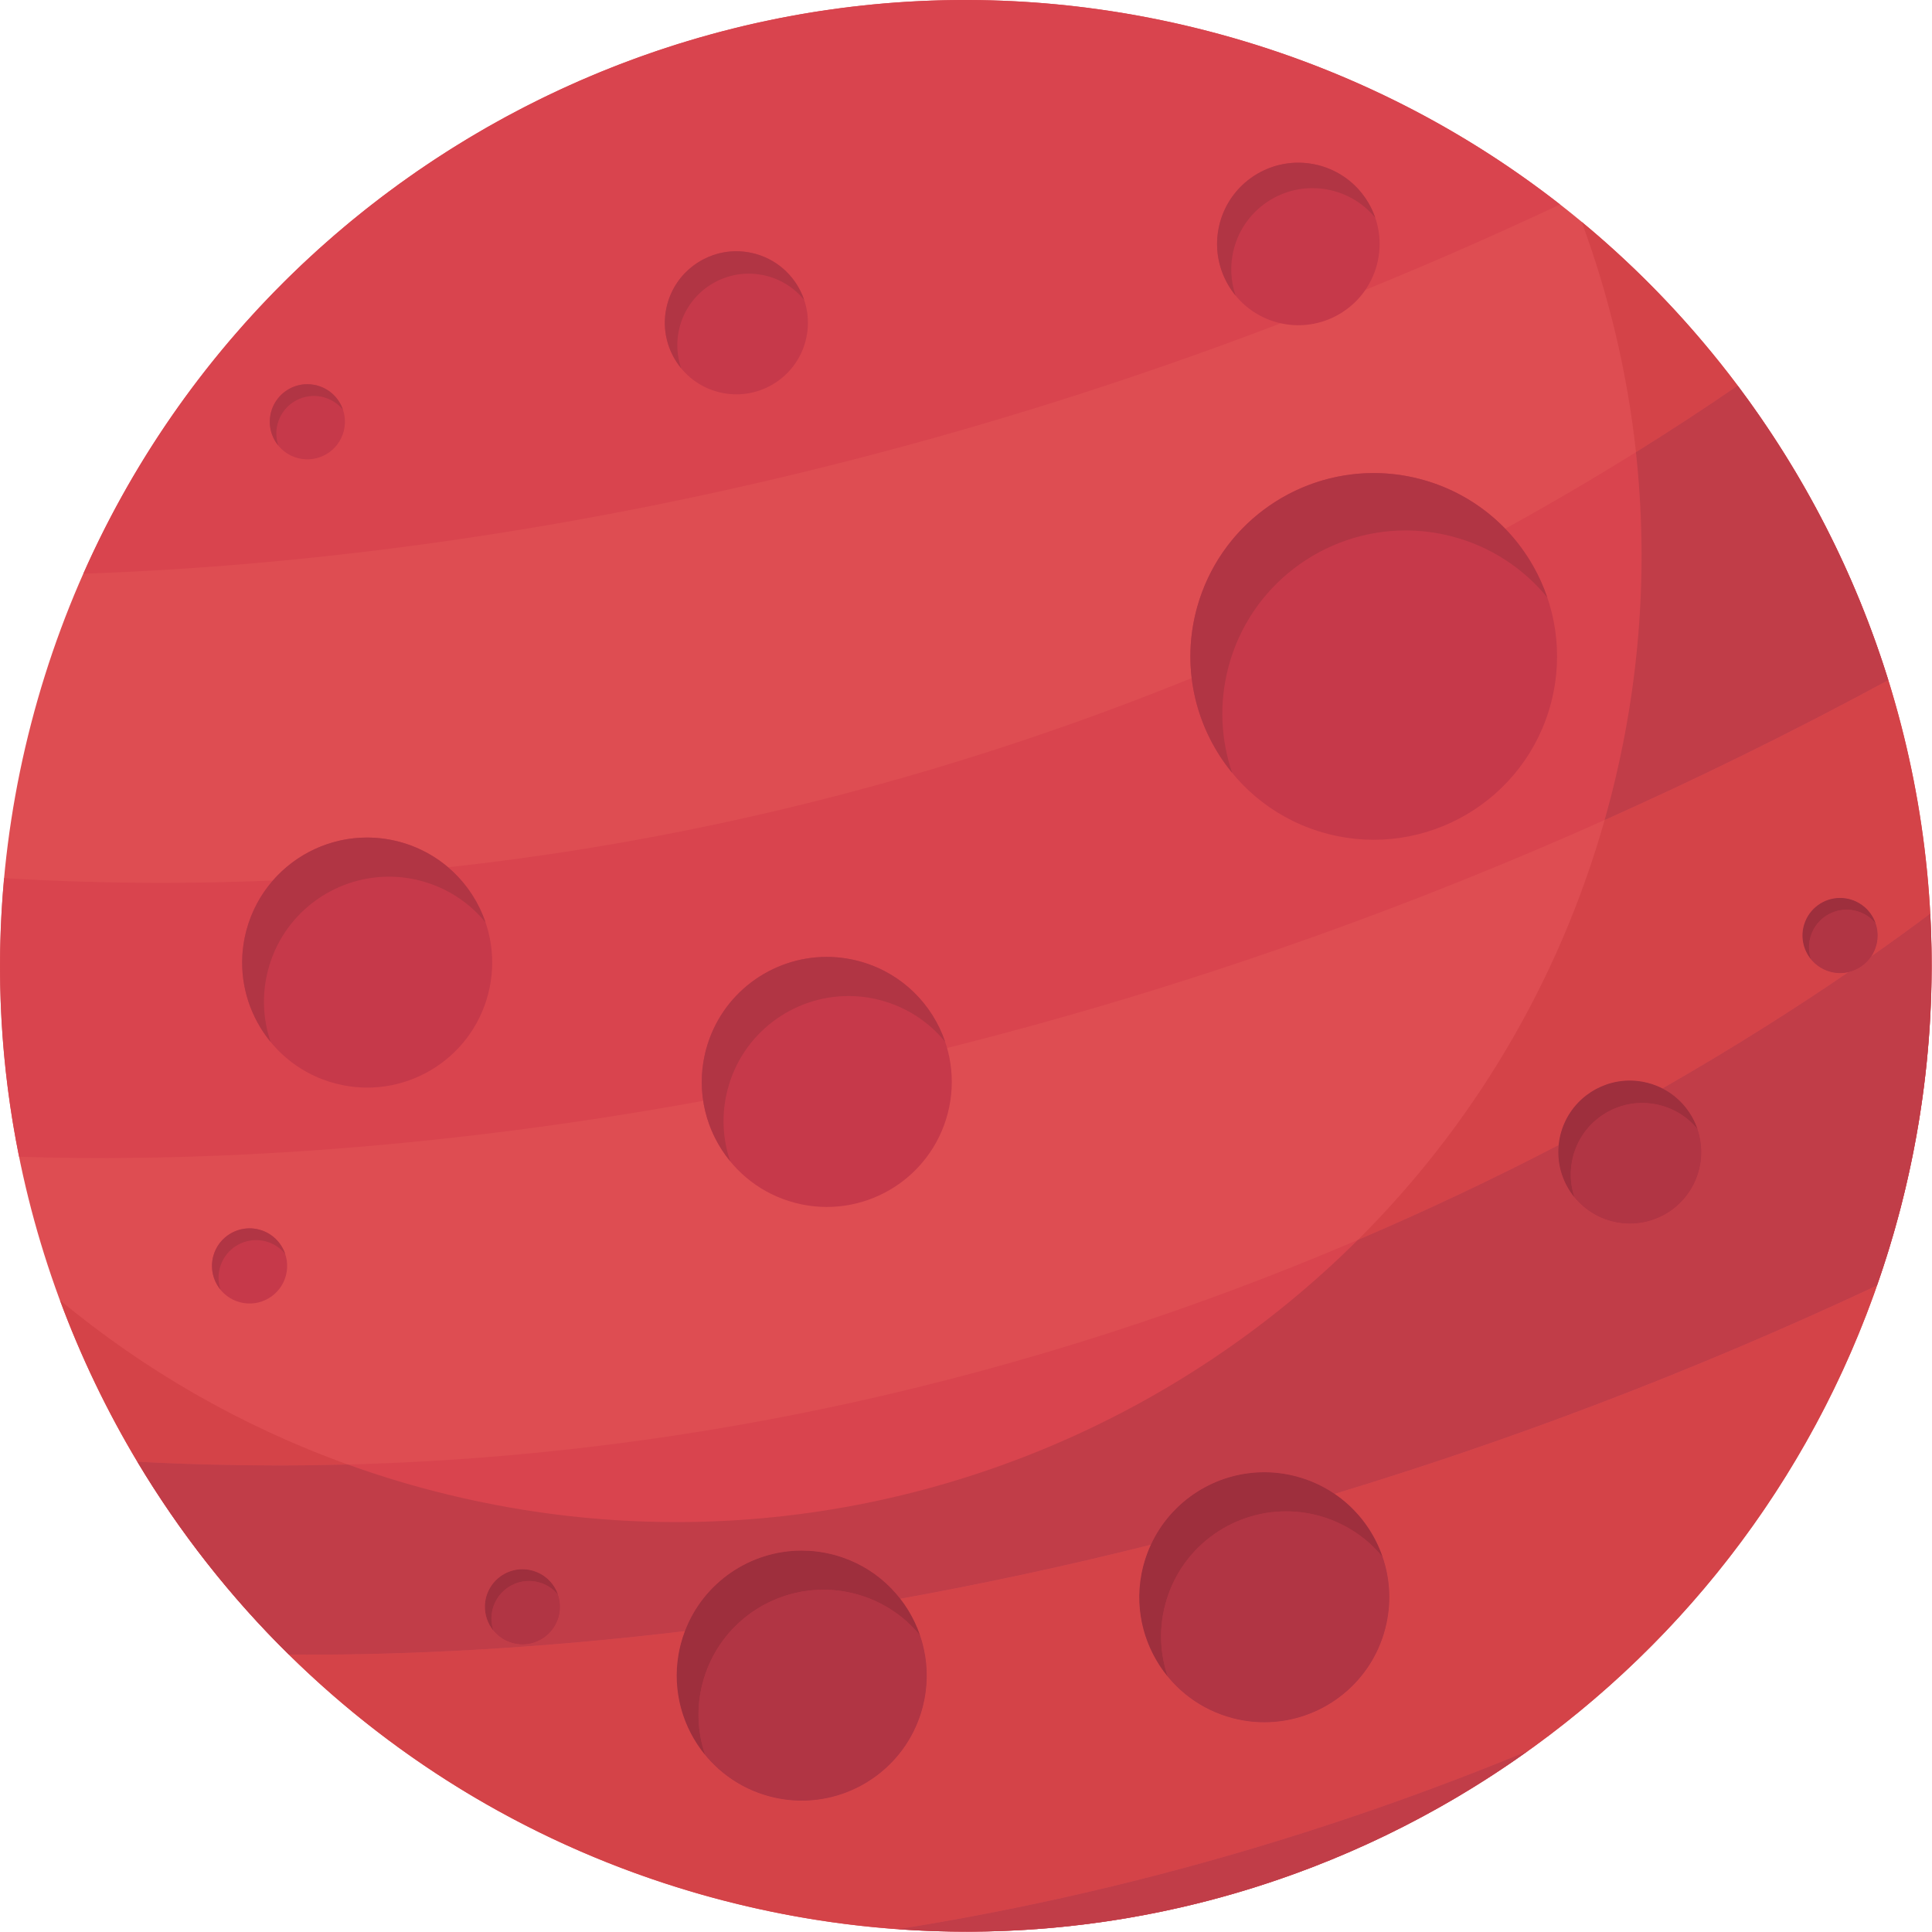 <svg xmlns="http://www.w3.org/2000/svg" viewBox="0 0 1492 1492"><g fill="none" fill-rule="evenodd"><g><g><path fill="#DE4D52" d="M1467.62 933.31c-103.51 398.607-510.565 637.83-909.182 534.32-398.606-103.52-637.83-510.575-534.32-909.18C127.642 159.83 534.705-79.39 933.312 24.12c398.607 103.52 637.83 510.574 534.31 909.19"/><path fill="#D9444E" d="M14.758 893.29c212.01 7.106 787.627-13.043 1443.468-368.064-25.49-82.022-64.936-158.98-116.31-227.415C1128.907 444.354 641.78 716.32 3.205 678.163-3.55 751.29.674 823.652 14.758 893.29M1467.62 933.31c19.83-76.34 27.042-152.99 23.01-227.755-168.31 126.213-684.362 460.607-1384.564 423.256 32.458 54.224 71.734 104.373 117.053 148.99 221.18 1.436 686.648-32.128 1226.382-285.053 6.788-19.383 12.873-39.202 18.117-59.436M693.45 1489.81c176.67 12.65 348-38.606 486.425-137.584-139.5 57.51-303.128 108.51-486.426 137.585M1204.758 157.917C1126.736 96.97 1035.248 50.597 933.31 24.12c-358.467-93.086-723.7 91.03-868.935 418.935 244.436-8.36 663.585-61.117 1140.383-285.138"/><path fill="#C6394A" d="M1197.885 542.502c-19.65 75.67-96.925 121.096-172.606 101.436-75.67-19.66-121.086-96.936-101.437-172.606 19.66-75.68 96.936-121.096 172.606-101.436 75.67 19.66 121.095 96.936 101.435 172.606"/><path fill="#D44348" d="M923.428 472.98c.01-.03.01-.073.02-.105-.01.042-.01.063-.02.106m.127-.51c.01-.042.022-.074.032-.117-.01.043-.02.075-.032.117m.128-.51c.01-.043.02-.085.032-.128-.01.043-.02.096-.032.128m.84-3.15c17.394-62.297 74.075-103.446 136.118-103.49-62.042.055-118.723 41.193-136.116 103.49m202.5-87.084c-.01 0-.022-.01-.022-.01s.01.01.022.01m-.97-.51c-.04-.022-.094-.044-.137-.065.053.022.085.044.138.065m-.436-.213c-.065-.042-.14-.074-.213-.117.063.043.148.075.212.117m-.416-.213c-.085-.054-.18-.096-.266-.14.086.044.17.086.266.14m-.35-.18c-8.458-4.278-17.48-7.757-26.98-10.33 9.51 2.563 18.522 6.052 26.98 10.33m-27.14-10.374c-.105-.032-.19-.053-.297-.085.107.033.202.054.298.086m-.532-.15c-.085-.02-.16-.04-.245-.062.086.02.16.042.245.063m-36.383-4.766h-.042.042"/><path fill="#B13544" d="M951.534 596.81c-27.415-33.393-39.234-78.818-28.106-123.83.01-.042.01-.063.02-.105.033-.14.065-.266.107-.405.01-.042.022-.074.032-.117l.096-.393c.01-.032.02-.085.032-.128.043-.16.085-.33.128-.5.223-.84.447-1.68.68-2.52 17.394-62.3 74.075-103.437 136.118-103.49h.16c11.755 0 23.734 1.478 35.65 4.574.16.042.33.085.488.128.086.02.16.042.245.063.075.022.16.043.234.064.107.033.192.054.298.086.053.01.106.022.16.043 9.5 2.573 18.52 6.052 26.978 10.33.032.01.054.02.085.04.086.044.18.086.266.14.064.03.128.063.203.095.074.043.148.075.212.117.106.043.2.096.297.15.043.02.096.042.138.063.31.17.628.34.947.5 0 0 .01.01.022.01 32.414 17.096 56.372 45.958 67.86 79.628-18.34-22.35-43.637-39.308-73.754-47.138-11.936-3.096-23.904-4.574-35.68-4.574-62.926 0-120.373 42.277-136.926 106.01-7.224 27.83-5.628 55.852 3.01 81.16"/><path fill="#C6394A" d="M731.907 859.79c-13.405 51.606-66.096 82.574-117.692 69.17-51.606-13.405-82.574-66.096-69.17-117.692 13.393-51.606 66.096-82.574 117.69-69.17 51.608 13.394 82.576 66.085 69.172 117.69"/><path fill="#C13D48" d="M544.417 813.82v-.02.02m.256-1.094v-.01.01m.085-.33c0-.032.01-.064.02-.096-.01.032-.02.064-.02.096m.085-.35c.01-.033.01-.065.02-.097-.01.03-.01.063-.02.095m.085-.35c.01-.033.02-.065.02-.097 0 .032-.01.064-.02.096m.298-1.128c11.51-43.032 50.425-71.542 93.053-71.596-42.63.054-81.544 28.564-93.054 71.596m120.925-67.52h-.01.01m-1.105-.32c-.02-.01-.043-.01-.053-.022.01.01.032.01.053.022m-.372-.107c-.01-.01-.032-.01-.054-.022.02.01.03.01.053.02m-.777-.21c-.02-.012-.043-.012-.064-.023.02.01.043.01.064.022m-.35-.096l-.097-.03.095.03m-.362-.095c-.032-.01-.064-.02-.096-.032.032.01.064.02.096.032m-24.745-3.245h-.03.03"/><path fill="#B13544" d="M563.917 896.81c-18.393-22.403-26.49-52.765-19.5-82.99v-.02c.085-.362.17-.713.256-1.074v-.01c.03-.107.053-.214.085-.32 0-.032.01-.064.02-.096l.065-.255c.01-.032.01-.064.02-.096l.065-.256c.01-.032.02-.064.02-.096.033-.106.065-.223.097-.33.053-.234.117-.468.18-.702 11.51-43.032 50.426-71.542 93.054-71.596h.157c8.023 0 16.182 1.01 24.3 3.128.116.02.233.053.35.085.032.01.064.02.096.032.085.02.17.043.266.064l.095.03c.096.022.19.054.287.075.02.01.043.01.064.022.245.063.48.127.723.19.02.012.042.012.053.022.106.03.212.052.32.084.01.01.03.01.052.022.362.106.734.212 1.096.32h.01c30.916 9.233 53.937 32.765 63.703 61.414-12.5-15.245-29.755-26.81-50.287-32.15-8.138-2.106-16.298-3.116-24.33-3.116-42.904 0-82.074 28.83-93.36 72.287-4.927 18.97-3.842 38.075 2.04 55.33"/><path fill="#C6394A" d="M1063.396 204.172c-8.713 33.543-42.968 53.67-76.51 44.97-33.554-8.725-53.682-42.98-44.97-76.523 8.714-33.543 42.97-53.682 76.512-44.958 33.542 8.702 53.67 42.968 44.968 76.51"/><path fill="#C13D48" d="M939.896 187.758v-.075.075m0-.373c0-.053.01-.117.01-.17 0 .053-.01.117-.01.17m.01-.32c0-.095 0-.19.01-.286-.01.095-.01.19-.01.286m.01-.383c0-.096 0-.19.012-.287-.01.096-.01.19-.01.287m.01-.34c0-.117.01-.234.01-.362 0 .13-.01.246-.01.363m.01-.394c.17-4.288.788-8.607 1.883-12.916-1.094 4.31-1.71 8.628-1.882 12.915m1.883-12.958c.033-.117.065-.245.097-.373-.032.127-.064.255-.096.372m.097-.373c.064-.245.128-.48.202-.724-.075.245-.14.48-.203.723m.32-1.17c.03-.118.074-.246.106-.363-.032.117-.075.245-.107.362m.16-.565c7.904-27.234 32.798-45.19 60.053-45.255-27.256.064-52.15 18.02-60.054 45.255m83.51-40.787c-.01 0-.03-.01-.042-.01.01 0 .032.01.043.01m-.437-.17c-.02-.01-.042-.01-.063-.02.02.01.042.01.063.02m-.266-.107c-.02 0-.053-.01-.074-.02.02.01.053.02.074.02m-.414-.148c-.043-.02-.075-.03-.118-.042.043.01.075.02.118.042m-.298-.117c-.085-.02-.16-.053-.245-.085.085.032.16.064.245.085m-.415-.148c-.053-.022-.107-.032-.16-.054.053.022.107.032.16.054m-.362-.128c-.064-.022-.138-.054-.213-.076.075.022.15.054.213.075m-.362-.13c-.074-.02-.15-.052-.223-.073.074.02.15.053.223.074m-.372-.126c-.084-.032-.148-.054-.233-.075.085.02.15.042.234.074m-.36-.117c-.096-.043-.192-.064-.288-.107.096.032.192.064.287.107m-.405-.14c-.074-.02-.15-.052-.223-.073.074.02.15.053.223.074m-.33-.106c-.106-.032-.212-.064-.32-.107.107.043.214.075.32.107m-.404-.128c-.095-.032-.19-.064-.276-.085.096.02.18.052.277.084m-.35-.106c-.106-.032-.213-.075-.32-.096l.32.096m-.415-.128l-.32-.096.32.096m-.394-.117c-.084-.032-.18-.053-.275-.085.096.032.19.053.276.085m-.36-.106c-.107-.032-.224-.064-.33-.096.106.033.223.065.33.097m-.415-.117c-.096-.032-.192-.053-.287-.085.095.032.19.053.287.085m-.35-.096c-.108-.032-.225-.064-.342-.096.117.032.234.064.34.096m-.414-.117c-.118-.032-.235-.064-.352-.085.117.032.234.053.35.085m-.797-.202c-.052-.01-.105-.032-.17-.043.065.01.118.032.17.043m-15.34-1.915h-.03.03"/><path fill="#B13544" d="M954.194 228.247c-9.224-11.234-14.458-25.532-14.298-40.49v-.074-.298c0-.053.01-.117.01-.17v-.15c0-.095 0-.19.01-.286v-.097c0-.096 0-.19.012-.287v-.053c0-.117.01-.234.01-.362v-.03c.17-4.288.788-8.607 1.883-12.916v-.042c.033-.117.065-.245.097-.373.064-.245.128-.48.202-.724.03-.15.074-.298.116-.447.032-.118.075-.246.107-.363.02-.063.032-.138.053-.202 7.904-27.234 32.798-45.19 60.053-45.255h.19c5.01 0 10.107.606 15.17 1.872.065.01.118.032.17.043.15.032.3.074.448.117.117.02.234.053.35.085.022.01.054.02.075.02.117.033.234.065.34.097.022 0 .043.01.065.01.095.033.19.054.287.086.032.01.064.01.085.02.106.033.223.065.33.097.032.01.053.01.085.02.096.033.19.054.276.086.033.01.055.01.076.02l.32.097c.03.01.063.02.095.032.107.02.214.064.32.096.032 0 .053.01.074.02.086.022.18.054.277.086.033.01.065.01.086.02.106.044.213.076.32.108l.106.032c.074.02.15.053.223.074.043.01.085.02.117.032.096.043.192.064.287.107.042.01.084.02.127.042.085.02.15.042.234.074.044.01.097.03.15.053.074.02.15.053.223.074.054.022.096.033.15.054.074.022.148.054.212.075.075.02.138.04.202.073.053.022.107.032.16.054.064.02.117.042.17.063.085.032.16.064.245.085.063.022.117.054.18.075.043.01.075.02.118.042.117.043.223.086.34.128.02.01.053.02.074.02.064.033.14.065.203.087.02.01.042.01.063.02.128.054.256.107.394.16.01 0 .032.01.043.01 17.446 6.937 30.372 21.14 36.16 38.097-8.13-9.894-19.352-17.426-32.703-20.894-5.287-1.372-10.585-2.02-15.81-2.02-27.892 0-53.36 18.733-60.7 47-3.192 12.318-2.49 24.744 1.34 35.967"/><path fill="#C6394A" d="M376.98 767.62c-13.393 51.606-66.095 82.574-117.69 69.17-51.607-13.405-82.575-66.096-69.17-117.692 13.404-51.606 66.095-82.574 117.69-69.17 51.607 13.393 82.575 66.085 69.17 117.69"/><path fill="#C13D48" d="M187.194 737.28v-.012.01m.053-.7c0-.044 0-.086.01-.118-.01.042-.01.074-.01.117m.02-.32c0-.063.012-.127.012-.19 0 .063-.012.127-.012.19m.022-.297c.01-.075.01-.16.02-.234-.01.074-.01.16-.02.234m.02-.288c.426-5.19 1.267-10.414 2.575-15.638-1.308 5.224-2.15 10.447-2.574 15.638m2.586-15.712c.02-.075.042-.16.064-.234-.022.085-.043.16-.064.234m.096-.34c.01-.075.032-.14.042-.203-.01.064-.032.138-.042.202"/><path fill="#D44348" d="M210.715 679.97c18.085-20.755 44.553-33.138 72.638-33.17-28.085.032-54.553 12.415-72.638 33.17"/><path fill="#C13D48" d="M190.3 718.396c3.936-14.68 11.053-27.68 20.415-38.426-9.362 10.745-16.48 23.745-20.415 38.426"/><path fill="#D44348" d="M308.96 650.226h-.01.01m-.35-.096c-.023 0-.044-.01-.076-.02.032.01.053.02.075.02m-.363-.096c-.02 0-.043-.01-.074-.02.02.01.053.02.074.02m-24.734-3.234h-.032.033"/><path fill="#B13544" d="M208.992 804.64c-15.213-18.53-23.383-42.52-21.798-67.36v-.012c.02-.234.032-.457.053-.69 0-.044 0-.076.01-.118 0-.064 0-.14.01-.202 0-.064.012-.128.012-.192 0-.042.01-.074.01-.106.01-.075.01-.16.02-.234v-.054c.426-5.19 1.267-10.414 2.575-15.638 0-.02.01-.053.01-.074.022-.075.043-.15.065-.234.01-.032.02-.075.032-.107.01-.065.032-.14.042-.203.032-.106.064-.223.085-.32.063-.233.127-.467.18-.7 3.936-14.682 11.053-27.682 20.415-38.427 18.085-20.755 44.553-33.138 72.638-33.17h.161c8.02 0 16.18 1.01 24.298 3.128.128.02.245.053.363.085.03.01.053.02.074.02.096.033.19.054.287.076.032.01.053.02.075.02.116.032.233.064.34.096h.01c32.053 8.744 55.968 32.723 65.978 62.053-12.51-15.235-29.755-26.81-50.297-32.14-8.138-2.116-16.287-3.116-24.33-3.116-42.903 0-82.074 28.83-93.36 72.287-4.926 18.97-3.84 38.075 2.042 55.33"/><path fill="#C6394A" d="M712.577 1318.28c-13.404 51.595-66.096 82.563-117.702 69.17-51.596-13.395-82.564-66.097-69.16-117.703 13.394-51.596 66.085-82.553 117.692-69.16 51.595 13.394 82.563 66.085 69.17 117.692M1069.8 1257.736c-13.393 51.607-66.096 82.575-117.702 69.17-51.596-13.404-82.564-66.095-69.16-117.68 13.405-51.607 66.096-82.575 117.692-69.17 51.596 13.393 82.564 66.095 69.17 117.68M1312.12 903.61c-7.682 29.54-37.84 47.265-67.362 39.594-29.543-7.68-47.256-37.83-39.596-67.36 7.68-29.533 37.83-47.257 67.372-39.586 29.52 7.67 47.245 37.83 39.585 67.35M622.14 263.162c-7.67 29.532-37.83 47.255-67.35 39.585-29.543-7.66-47.266-37.83-39.596-67.35 7.68-29.544 37.83-47.267 67.36-39.586 29.533 7.66 47.257 37.82 39.587 67.352"/><path fill="#C13D48" d="M514.65 237.704c0-.02.012-.042.012-.063 0 .022-.01.043-.01.064m.074-.372c.01-.032.02-.074.032-.106l-.032.106m.064-.266c.02-.085.03-.16.053-.234-.022.075-.032.15-.053.234m.085-.362c.01-.063.032-.138.042-.202-.01.064-.032.14-.042.202m.085-.34c.01-.075.032-.15.053-.223-.02.075-.043.15-.053.224m.074-.31c.02-.094.043-.19.064-.286-.02.096-.043.192-.064.287m.085-.36c.03-.097.053-.203.074-.3-.02.097-.043.203-.075.3m.074-.3c.042-.16.085-.308.127-.467-.04.16-.084.308-.126.468m.18-.68c6.68-24.448 28.83-40.64 53.107-40.692-24.276.063-46.425 16.244-53.105 40.69m68.723-38.478c-.01-.01-.02-.01-.032-.01.01 0 .02 0 .032.01m-.606-.18c-.054-.01-.096-.022-.14-.032.044.01.086.02.14.03m-.277-.073c-.085-.02-.17-.042-.266-.063.095.02.18.043.265.064m-.362-.095c-.095-.02-.19-.053-.298-.074.107.022.203.054.298.075m-.606-.16c-.117-.03-.245-.053-.362-.084.117.032.245.054.362.086m-13.596-1.702h-.02.02"/><path fill="#B13544" d="M526.002 284.353c-10.36-12.606-15.01-29.638-11.35-46.65 0-.02.01-.04.01-.062.02-.106.042-.202.064-.308.01-.032.02-.074.032-.106.01-.054.02-.107.032-.16.02-.085.03-.16.053-.234.01-.043.02-.085.032-.128.01-.063.032-.138.042-.202.01-.042.032-.095.043-.138.01-.075.032-.15.053-.223 0-.03.01-.053.02-.085l.065-.287c.01-.02.02-.053.02-.074.033-.096.055-.202.076-.298.042-.16.085-.31.127-.468.023-.064.033-.14.055-.213 6.68-24.447 28.83-40.628 53.106-40.69H568.65c4.374 0 8.81.52 13.235 1.616.117.032.245.054.362.086.106.032.213.053.308.085.107.022.203.054.298.075l.096.032c.095.02.18.043.265.064.043.012.085.033.138.044.043.01.085.02.14.03.19.055.382.118.573.172.01 0 .02 0 .032.01 17.904 5.192 31.234 18.734 36.872 35.256-7.16-8.713-17.032-15.34-28.776-18.383-4.67-1.214-9.34-1.79-13.936-1.79-24.554 0-46.968 16.49-53.426 41.363-2.82 10.862-2.202 21.81 1.17 31.67"/><path fill="#C6394A" d="M265.45 332.992c-4.033 15.52-19.863 24.83-35.384 20.797-15.51-4.022-24.808-19.873-20.787-35.373 4.02-15.51 19.87-24.82 35.382-20.787 15.51 4.02 24.82 19.862 20.787 35.362"/><path fill="#C13D48" d="M211.332 338.524c0-.01-.01-.022-.01-.032 0 .01.01.02.01.032m-.085-.17c-.01-.022-.02-.043-.02-.054 0 .01.01.032.02.053m-.074-.17c-.01-.02-.032-.042-.043-.074.01.03.032.052.043.073m-.075-.138c-.064-.138-.128-.277-.19-.415.062.138.126.277.19.415m-.19-.415c-2.384-5.287-3.214-11.32-2.044-17.383-1.17 6.053-.34 12.085 2.043 17.383m-2.043-17.394c.01-.053.02-.106.032-.15l-.032.15m.043-.202l.03-.15-.03.15m.042-.19c.01-.044.02-.097.03-.15-.01.053-.02.106-.03.15m.03-.182c.022-.096.044-.192.065-.277-.02.085-.043.18-.064.277m.075-.34c.01-.043.022-.075.032-.118-.01.043-.02.075-.032.117m.054-.2c0-.033.01-.065.02-.107-.01.042-.02.074-.02.106m.04-.203c.012-.032.023-.064.023-.096 0 .033-.01.065-.022.097m.054-.223c.01-.022.01-.043.022-.075-.01.02-.01.052-.022.074m.075-.277c3.382-13.01 15.073-21.66 27.914-21.723-12.84.064-24.532 8.713-27.915 21.723m35.616-20.723h-.01.01m-.52-.14c-.225-.052-.438-.105-.66-.147.222.042.435.095.66.148m-6.99-.86h-.043.042"/><path fill="#B13544" d="M214.95 344.13c-1.416-1.723-2.63-3.606-3.618-5.606 0-.01-.01-.022-.01-.032-.032-.043-.054-.096-.075-.14-.01-.02-.02-.04-.02-.052-.023-.042-.044-.074-.054-.117-.01-.02-.032-.042-.043-.074-.01-.023-.02-.044-.032-.065-.064-.138-.128-.277-.19-.415-2.384-5.298-3.214-11.33-2.044-17.383v-.01c.01-.054.02-.107.032-.15 0-.02.01-.042.01-.053.01-.053.022-.096.032-.15 0-.01 0-.02.01-.04.012-.044.022-.097.033-.15v-.032c.022-.096.044-.192.065-.277 0-.02.01-.042.01-.064.01-.04.022-.073.032-.116 0-.02.01-.053.022-.085 0-.033.01-.065.02-.107.01-.032.02-.064.02-.096.012-.032.023-.064.023-.096l.03-.126c.012-.022.012-.053.023-.075.02-.065.032-.128.053-.203 3.382-13.01 15.073-21.66 27.914-21.723h.19c2.086 0 4.203.234 6.33.713.224.042.437.095.66.148.096.032.192.054.288.075.074.02.15.042.223.064h.01c9.692 2.595 16.916 9.82 19.937 18.68-3.755-4.585-8.947-8.063-15.117-9.66-2.447-.637-4.904-.946-7.32-.946-12.893 0-24.66 8.67-28.063 21.734-1.48 5.702-1.15 11.447.617 16.628"/><path fill="#C6394A" d="M1449.087 729.747c-4.02 15.51-19.86 24.83-35.372 20.798-15.51-4.02-24.82-19.873-20.787-35.383 4.02-15.5 19.862-24.82 35.383-20.787 15.5 4.032 24.81 19.86 20.777 35.372M220.82 984.917c-4.03 15.51-19.87 24.82-35.382 20.787-15.51-4.02-24.82-19.86-20.787-35.383 4.033-15.5 19.863-24.807 35.384-20.775 15.5 4.02 24.81 19.862 20.787 35.372"/><path fill="#D44348" d="M163.747 976.236v-.02.02m.01-.202v-.032.032m.01-.234v-.01.01m.023-.223v-.01.01m.01-.192v-.074.075m.01-.213c.01-.02.01-.042.01-.074 0 .032 0 .053-.01.074m.022-.202c0-.02.01-.053.01-.074 0 .02-.01.053-.01.074m.02-.202c0-.032.012-.064.012-.096 0 .032-.01.064-.01.096m.03-.266c0-.032 0-.074.012-.106-.01.032-.01.074-.01.106m.02-.202c0-.032 0-.064.01-.106-.01.042-.01.074-.01.106m.022-.19c0-.044.01-.076.01-.118 0 .042-.01.074-.01.117m.02-.203c.012-.032.012-.075.022-.107-.01.032-.01.075-.02.107m.03-.192l.065-.447c-.02.15-.043.298-.064.447m.065-.49c.01-.042.02-.095.02-.138 0 .054-.01.096-.02.14m.042-.203c0-.043.01-.086.01-.128 0 .042-.01.085-.01.128m.022-.192c.01-.043.02-.085.03-.138l-.03.138m.03-.17l.064-.32c-.02.107-.042.213-.063.32m.064-.34c.01-.043.01-.086.022-.128-.01.042-.01.085-.022.127m.032-.19c.01-.043.022-.085.032-.117-.01.032-.02.074-.032.117m.043-.202c.01-.043.02-.085.02-.128 0 .043-.01.085-.02.128m.04-.192c.012-.042.012-.085.023-.127-.01.04-.01.084-.022.126m.044-.19c.01-.086.032-.16.043-.235-.01.075-.032.16-.043.235m.064-.32c.01-.03.02-.074.02-.106 0 .03-.01.074-.02.106m.042-.202l.032-.096c-.01.032-.02.064-.032.096m.054-.203c.01-.03.02-.062.02-.094 0 .032-.01.063-.02.095m.053-.21c.01-.033.01-.055.02-.086-.01.03-.01.053-.02.085m.33-1.225c3.69-12.49 15.127-20.723 27.648-20.787-12.52.074-23.957 8.298-27.648 20.787m35.585-19.723h-.01.01m-.213-.053c-.012 0-.022-.012-.033-.012.01 0 .02.01.032.01m-7.522-1.01h-.054.054"/><path fill="#B13544" d="M170.332 996.045c-4.49-5.458-6.947-12.49-6.585-19.81v-.02c0-.064 0-.128.01-.18V976c0-.074.01-.138.01-.202v-.01c.012-.075.012-.14.023-.213v-.01c0-.065 0-.13.01-.182v-.074c.01-.042.01-.084.01-.138.01-.02.01-.042.01-.074 0-.043.012-.085.012-.128 0-.02.01-.053.01-.074 0-.043.01-.085.01-.128 0-.032.012-.064.012-.096 0-.053.01-.106.02-.17 0-.032 0-.074.012-.106 0-.032 0-.064.01-.096 0-.032 0-.064.01-.106 0-.032.012-.053.012-.085 0-.044.01-.076.01-.118.01-.032.01-.054.01-.085.012-.032.012-.075.022-.107 0-.032 0-.053.01-.085l.065-.447v-.042c.01-.043.02-.085.02-.14.012-.02.012-.04.022-.062 0-.043.01-.086.01-.128.012-.02.012-.043.012-.064l.03-.138v-.032l.064-.32v-.02c.01-.043.01-.086.022-.128.01-.022.01-.043.01-.064.01-.043.022-.085.032-.117 0-.032.01-.064.01-.085.012-.043.022-.085.022-.128.01-.02.01-.042.02-.064.012-.042.012-.085.023-.127.01-.023.01-.044.02-.065.012-.075.033-.16.044-.234.01-.03.02-.052.02-.084.01-.032.022-.075.022-.107.01-.033.02-.065.02-.096l.032-.096c.01-.043.01-.075.022-.107.01-.03.02-.062.02-.094.01-.043.022-.085.033-.117.01-.033.01-.055.02-.086.022-.064.033-.128.054-.203.076-.307.17-.626.257-.935 3.69-12.49 15.127-20.713 27.648-20.787H192.758c2.393.01 4.84.31 7.276.947.064.01.14.032.213.053.01 0 .02.01.032.01.063.01.127.033.2.054h.012c9.574 2.65 16.712 9.84 19.712 18.617-3.755-4.586-8.946-8.054-15.117-9.66-2.446-.64-4.904-.937-7.32-.937-12.892 0-24.67 8.66-28.063 21.724-1.478 5.702-1.15 11.446.628 16.638"/><path fill="#C6394A" d="M431.587 1248.172c-4.032 15.51-19.872 24.82-35.383 20.798-15.51-4.032-24.82-19.872-20.797-35.383 4.03-15.51 19.872-24.82 35.383-20.787 15.51 4.02 24.82 19.862 20.797 35.372"/><path fill="#1C2432" d="M746.385 1491.747h-.032.032m.16 0c329.213-.096 629.904-219.82 719.32-551.81.01-.02.01-.04.02-.052.064-.244.128-.5.192-.734.01-.01.01-.01.01-.02-89.16 332.457-390.042 552.553-719.542 552.617M557.12 1467.28c-.128-.033-.267-.065-.394-.097l.393.096m-1.34-.352c-.15-.043-.31-.085-.46-.117.15.033.31.075.46.118m-1.384-.362c-.128-.042-.255-.074-.394-.106.15.032.256.064.394.106m-1.532-.415c-.074-.02-.117-.03-.19-.052.04.02.137.043.19.053m-1.532-.403c-.085-.032-.19-.053-.287-.085.096.032.19.053.287.085m-1.32-.362c-.137-.042-.276-.074-.414-.117.128.032.287.085.415.117m-1.372-.372c-.127-.032-.265-.075-.382-.106.127.03.255.074.383.106m-1.49-.415c-.073-.02-.137-.032-.212-.053.075.02.14.032.213.053m-2.924-.81c-.085-.03-.18-.052-.277-.084.095.032.18.054.276.085m-1.35-.383c-.108-.032-.203-.054-.31-.086.128.033.192.055.31.087m-1.46-.415c-.052-.01-.116-.032-.18-.054.054.022.14.043.18.054m-2.935-.84c-.042-.01-.073-.022-.116-.033l.117.03m-1.35-.392c-.075-.022-.138-.043-.213-.064.075.02.15.042.213.064m-1.436-.415c-.053-.022-.075-.022-.117-.043.053.02.064.02.117.043M1467.62 933.31l.223-.86c-.075.276-.15.584-.224.86m.35-1.33v-.01l.096-.383c-.032.14-.064.245-.096.394m.277-1.084c0-.02 0-.02.01-.043.01-.053.022-.095.033-.15-.01.055-.032.14-.043.193m.15-.596c.04-.16.073-.308.116-.457v-.01c-.032.16-.075.308-.117.467m.223-.872c.042-.16.084-.32.116-.48-.032.16-.074.32-.117.48m.233-.915l.01-.053c.033-.128.065-.266.097-.394-.032.138-.075.31-.107.447m.192-.777c.01-.042.02-.074.032-.117.02-.096.042-.192.074-.288.012-.053.033-.117.044-.18-.053.2-.096.382-.15.584m.214-.85c.032-.128.074-.277.106-.416.01-.02.02-.095.032-.117-.043.18-.096.362-.138.532m.223-.893l.16-.64-.16.64m.235-.915c.01-.075.032-.128.043-.202.042-.15.074-.298.117-.447-.064.223-.107.415-.16.65m.18-.757c.012-.04.022-.084.033-.126l.127-.522c.043-.17.086-.33.117-.49.032-.095.054-.212.086-.307-.117.478-.245.968-.362 1.446m.404-1.626c0-.022.01-.043.01-.064.033-.138.075-.277.107-.415.043-.17.085-.35.128-.52-.085.34-.17.67-.245 1m.266-1.086c.053-.246.096-.438.16-.682.01-.053.032-.117.042-.17.022-.096.043-.192.075-.288-.096.373-.192.766-.277 1.14m.277-1.15l.127-.522c0-.03.01-.063.022-.085.032-.17.063-.308.106-.478-.085.35-.17.723-.255 1.085m.298-1.234c.17-.734.352-1.48.522-2.213-.17.745-.35 1.468-.52 2.213m.552-2.362c.085-.34.15-.638.234-.98-.075.342-.15.65-.234.98m.266-1.138c.18-.724.35-1.468.52-2.202l-.52 2.202m.553-2.35c.074-.342.16-.704.245-1.044-.086.35-.16.692-.245 1.043m.255-1.107c.085-.393.17-.755.266-1.15-.096.395-.18.757-.266 1.15m.266-1.16c.085-.36.16-.7.245-1.074-.086.362-.17.724-.246 1.075m.277-1.235c.17-.756.33-1.48.5-2.234-.16.745-.33 1.49-.5 2.235m.522-2.32l.234-1.074c-.074.363-.15.724-.234 1.075m.255-1.138c.16-.755.33-1.49.49-2.245-.16.756-.32 1.49-.49 2.245m.522-2.383c.084-.372.148-.702.233-1.074-.075.35-.16.712-.234 1.074m.243-1.106c.075-.383.16-.745.245-1.14-.085.395-.17.757-.245 1.14m.256-1.224c.073-.32.148-.66.21-.978-.073.33-.137.65-.21.978m.265-1.202c.15-.734.297-1.415.446-2.15-.148.725-.296 1.427-.445 2.15m.5-2.393c.063-.29.117-.544.17-.842-.053.287-.117.564-.17.84m.234-1.106c.073-.372.137-.68.21-1.053-.073.35-.137.69-.21 1.052m.243-1.18c.064-.32.117-.596.18-.905-.063.31-.116.585-.18.904m.245-1.233c.064-.287.117-.532.17-.82-.053.267-.106.554-.17.82m.223-1.053c.065-.34.14-.702.204-1.042-.064.33-.14.702-.203 1.042m.257-1.287l.16-.81c-.054.267-.107.544-.16.81m.234-1.138c.054-.32.118-.618.182-.927-.064.32-.128.606-.18.926m.2-1.044c.065-.34.13-.67.203-1.01-.074.34-.138.68-.202 1.01m.277-1.383l.127-.67c-.042.234-.085.436-.127.67m.202-1.074c.063-.31.127-.63.18-.938-.053.32-.117.628-.18.937m.255-1.32c.043-.213.096-.458.138-.68-.053.233-.095.456-.138.68m.213-1.096c.042-.213.085-.447.127-.67-.042.234-.085.446-.127.67m.202-1.043c.053-.307.117-.616.17-.935-.053.32-.117.628-.17.936m.255-1.382c.043-.202.075-.383.107-.574-.032.19-.064.372-.107.574m.202-1.074c.042-.192.074-.415.116-.607-.042.192-.074.415-.117.607m.244-1.31c.032-.2.074-.403.106-.595-.032.19-.074.393-.106.595m.202-1.117l.096-.51c-.032.16-.064.35-.096.51m.192-1.053c.02-.074.042-.202.053-.266-.02.084-.03.18-.052.265m.287-1.553c.01-.075.02-.16.042-.234-.02.064-.032.16-.042.234m.16-.936c.02-.075.03-.17.042-.245-.01.075-.02.182-.043.246m.447-2.532c.012-.053.022-.107.033-.16-.01.053-.02.107-.032.16"/><path fill="#D44348" d="M746.385 1491.747h-.032c-62.042 0-125.063-7.798-187.915-24.117-.446-.117-.872-.234-1.32-.35-.126-.033-.265-.065-.392-.097-.31-.085-.628-.17-.947-.255-.15-.043-.31-.085-.46-.117-.307-.084-.605-.16-.924-.244-.138-.042-.245-.074-.394-.106-.372-.096-.766-.202-1.138-.31-.053-.01-.15-.03-.19-.052l-1.342-.35c-.096-.033-.19-.054-.287-.086-.34-.085-.692-.18-1.032-.277-.128-.032-.287-.085-.415-.117-.33-.085-.638-.17-.957-.255-.127-.032-.255-.075-.382-.106-.373-.107-.734-.203-1.107-.31-.073-.02-.137-.03-.212-.052-.457-.128-.925-.256-1.383-.383-.446-.128-.882-.255-1.33-.373-.095-.032-.18-.054-.276-.086-.352-.095-.724-.202-1.075-.297-.117-.032-.18-.054-.31-.086-.382-.105-.765-.222-1.148-.328-.042-.01-.127-.032-.18-.054-.916-.255-1.84-.52-2.756-.787-.042-.01-.073-.02-.116-.03-.415-.128-.82-.235-1.234-.362-.064-.022-.138-.043-.213-.064-.393-.117-.83-.234-1.223-.35-.053-.023-.064-.023-.117-.044-121.617-35.67-227.596-99.947-312.447-183.5 4.298.032 8.723.043 13.213.043 74.372 0 173.787-4.01 292.595-18.224-1.17 3.084-2.19 6.244-3.063 9.5-.054.212-.107.414-.16.627-.032.117-.064.223-.085.33-.01.053-.02.095-.043.138-.01.064-.032.138-.042.202-.01.053-.032.096-.043.15-.01.063-.032.116-.042.18-.01.053-.032.106-.043.17-.01.053-.02.107-.042.16-.01.053-.022.117-.043.17-.01.064-.032.138-.042.202-.022.095-.043.18-.064.276-.022.053-.032.106-.043.16-.02.063-.032.138-.053.2 0 .044-.01.076-.02.118-.023.075-.033.14-.055.203 0 .053-.01.095-.02.138-.022.064-.033.127-.054.19-.01.044-.01.097-.02.14-.022.063-.032.127-.053.19 0 .033-.01.065-.01.097l-.097.415c-.01.042-.02.085-.032.127-.01.064-.02.117-.032.18-.01.054-.02.108-.032.15-.02.064-.03.117-.042.18-.01.054-.02.097-.032.15-.01.064-.02.128-.043.19-.01.055-.01.097-.02.15-.022.054-.033.117-.043.18-.022.086-.032.182-.054.267-.01.054-.02.108-.032.16-.01.086-.03.15-.042.224-.01.043-.02.085-.02.128-.023.074-.033.138-.044.213l-.032.138c-.01.074-.02.15-.042.223 0 .032-.01.075-.022.107-.01.095-.032.202-.053.298v.032c-.053.235-.096.48-.128.713-.01.01-.01.022-.01.032-.02.117-.043.213-.053.33-.01.01-.01.02-.01.032-8.405 48.924 21.967 96.967 70.893 109.67 8.138 2.105 16.298 3.116 24.33 3.116 42.904 0 82.085-28.83 93.372-72.287 7.84-30.214.478-60.788-17.32-83.64 61.203-11.042 125.852-24.744 193.49-41.702-2.202 4.777-4.043 9.798-5.48 15.043-.116.416-.222.83-.33 1.246-.03.106-.062.223-.084.33-.01.042-.02.085-.032.116-.02.075-.04.15-.052.213-.01.053-.032.096-.042.14-.01.073-.032.137-.043.2-.01.054-.032.096-.042.15-.01.063-.03.127-.042.19-.01.054-.02.097-.032.14-.032.095-.053.19-.074.287l-.032.138c-.022.085-.032.16-.053.234-.01.053-.032.106-.043.16l-.032.17c-.02.053-.032.106-.042.17-.01.053-.032.117-.043.18-.01.054-.02.097-.032.14-.02.074-.032.148-.053.223-.01.042-.01.074-.02.117-.023.106-.055.212-.076.33-.01.02-.01.053-.02.074-.012.096-.033.18-.054.266-.01.032-.022.074-.022.106-.02.085-.032.16-.053.234-.01.043-.01.075-.02.117-.022.076-.033.16-.054.235 0 .032-.01.075-.022.117-.02.085-.04.18-.052.277-.01.01-.01.03-.01.04-.054.246-.096.48-.15.714v.032l-.063.32c0 .02-.01.03-.01.042l-.065.34v.01c-9.276 49.426 21.213 98.3 70.628 111.13 8.138 2.116 16.298 3.126 24.34 3.126 42.905 0 82.075-28.83 93.362-72.298 9.926-38.202-4.49-77.02-33.596-100.032-.01-.01-.02-.02-.042-.032-.064-.053-.128-.095-.192-.148-.053-.043-.095-.075-.15-.117-.02-.022-.052-.043-.073-.064-1.65-1.277-3.34-2.51-5.075-3.692 131.926-39.988 272.628-92.392 418.83-160.903 6.043-17.266 11.532-34.862 16.362-52.81-89.415 331.99-390.106 551.714-719.32 551.81h-.16m433.49-139.52c-139.5 57.51-303.127 108.51-486.425 137.584 17.712 1.267 35.382 1.894 52.946 1.894 157.755 0 308.925-50.425 433.48-139.478m-965.32-220.522c-35.68 0-71.777-.936-108.49-2.893-23.67-39.574-43.69-81.318-59.755-124.7 64.788 53.7 139.51 97.073 222.288 126.87-17.872.48-35.894.724-54.043.724m834.054-174.16c87.616-87.244 154.584-197.34 190.573-324.265 71.713-32.033 144.872-67.905 219.043-108.054-20-64.373-48.607-125.628-84.82-182.085 97.958 152.68 140.277 340.447 107.277 529.894-.01.053-.02.107-.032.16-.126.755-.265 1.532-.403 2.287-.01.075-.02.17-.043.246l-.117.702c-.02.074-.032.16-.042.234-.075.415-.16.862-.234 1.287-.01.063-.03.19-.052.265-.032.202-.064.34-.096.543l-.096.51c-.032.18-.064.34-.096.52-.032.193-.074.395-.106.597-.043.245-.085.458-.128.702-.042.192-.074.415-.117.607-.033.16-.065.34-.096.5-.032.19-.064.372-.107.574-.02.16-.053.287-.085.447-.053.32-.117.628-.17.936-.02.108-.053.267-.075.374-.042.223-.085.457-.127.67-.022.138-.053.276-.075.415-.042.222-.095.467-.138.68-.02.127-.043.255-.075.382-.053.31-.117.628-.18.937-.022.126-.054.275-.075.403l-.127.67c-.032.128-.054.255-.075.372-.074.34-.138.67-.202 1.01-.01.033-.01.076-.02.118-.065.31-.13.606-.182.926-.02.105-.052.233-.074.328-.053.277-.106.543-.16.81-.02.084-.03.16-.052.244-.064.34-.14.702-.203 1.042-.02.085-.03.138-.052.234-.053.287-.106.532-.17.82l-.064.33c-.064.308-.117.584-.18.903-.01.033-.022.097-.033.13-.073.37-.137.68-.21 1.052-.023.085-.044.18-.065.266-.053.298-.107.553-.17.84-.022.075-.032.17-.054.245-.148.734-.296 1.415-.445 2.15-.022.063-.043.148-.054.223-.062.32-.137.66-.21.978 0 .022-.012.075-.012.085-.085.393-.17.755-.245 1.138l-.01.032c-.085.372-.15.702-.234 1.074-.012.053-.023.085-.033.138-.16.756-.33 1.49-.49 2.245-.01.02-.01.053-.02.064l-.235 1.075c-.01.032-.01.054-.02.086-.17.756-.33 1.48-.5 2.235-.012.053-.022.106-.033.16-.086.372-.16.712-.246 1.074v.01c-.096.393-.18.755-.266 1.148 0 .01-.01.043-.01.064-.086.34-.17.702-.245 1.043-.01.053-.02.095-.032.15-.17.733-.34 1.477-.52 2.2l-.032.16c-.085.34-.15.64-.234.98 0 .03-.022.116-.032.148-.17.734-.35 1.48-.52 2.213-.023.053-.023.095-.044.15-.043.17-.074.307-.106.477 17.266-71.883 23.425-143.925 19.638-214.298-13.053 9.788-28.223 20.852-45.383 32.873 1.702-2.596 3.02-5.5 3.84-8.68 3.075-11.83-1.606-23.852-10.883-30.67-.01-.012-.01-.012-.02-.012-.043-.042-.097-.074-.15-.106-.01-.01-.02-.022-.042-.032-.043-.032-.075-.064-.117-.085-.022-.022-.043-.032-.054-.043-.04-.032-.084-.064-.126-.085-.043-.032-.085-.064-.14-.096-.01-.01-.03-.022-.04-.043-.044-.022-.086-.053-.13-.075-.01-.01-.02-.02-.03-.02-2.533-1.735-5.384-3.086-8.49-3.958h-.02c-.054-.022-.097-.032-.15-.043-.022-.01-.053-.01-.075-.02-.043-.01-.075-.022-.118-.032-.064-.02-.127-.032-.19-.053-.235-.054-.47-.117-.693-.17-2.203-.51-4.416-.767-6.586-.767h-.192c-12.457.064-23.83 8.213-27.584 20.564-.054.16-.107.33-.15.49-.063.223-.127.446-.18.67-.02.074-.043.138-.053.213-.01.01-.01.032-.01.042-.022.053-.033.107-.044.16 0 .02-.01.042-.01.053-.01.053-.03.106-.042.16 0 .02-.01.03-.01.053-3.586 15.287 5.67 30.734 20.957 34.702 2.447.638 4.894.947 7.31.947 2.17 0 4.307-.245 6.382-.724-39.17 26.787-87.277 57.564-143.575 89.777-3.425-1.745-7.085-3.17-10.957-4.192-.117-.032-.234-.064-.34-.095-.107-.022-.203-.054-.3-.075-4.552-1.16-9.116-1.713-13.605-1.713h-.17c-24.5.064-46.84 16.543-53.298 41.373-.02.095-.053.19-.075.298-.01.022-.01.054-.02.086-.022.085-.043.18-.065.266-.01.042-.02.085-.032.127-.01.042-.02.095-.042.148-.01.085-.032.17-.053.256-.01.03-.022.063-.022.095-.563 2.393-.957 4.787-1.202 7.16-47.382 24.616-99.18 49.403-155.04 73.265m417.275-17.66l.192-.734c-.064.235-.128.49-.192.735m2.075-7.86c0-.023 0-.033.01-.055v.01c-.01.012-.01.022-.01.044m.223-.883c.02-.095.053-.202.075-.287-.01.022-.01.022-.01.043-.022.085-.044.15-.065.245m.33-1.297v-.01.01m.32-1.256l.03-.127-.01.053c-.01.032-.01.032-.02.074m.244-.968c.02-.096.042-.192.074-.288-.03.096-.052.192-.073.287m.287-1.15c.01-.063.032-.117.043-.18-.01.03 0 .03-.01.063-.012.022-.022.096-.033.117m.32-1.298c.03-.095.052-.19.074-.297-.01.074-.032.127-.043.202-.01.02-.02.085-.032.095m.245-.978l.127-.522-.127.522m.244-1.01c.054-.182.096-.373.14-.554 0 .02-.012.042-.012.064-.02.053-.032.127-.042.18-.032.096-.054.213-.086.31m.245-.97c.107-.425.202-.85.31-1.286-.065.244-.108.436-.16.68-.012.033-.022.054-.022.086-.043.17-.085.35-.128.52m.35-1.456c.065-.277.13-.543.203-.82l-.127.522c-.01.01 0-.01 0 .01-.032.096-.053.192-.075.288m-207.404-571.564c-6.66-61.256-20.883-120.958-41.947-177.862 45.234 37.49 85.607 80.01 120.5 126.48-23.02 15.84-49.276 33.158-78.553 51.382m109.947-6.202c-.106-.17-.223-.35-.33-.522.107.17.224.35.33.522"/><path fill="#C13D48" d="M1239.183 633.28c1.52-5.395 3-10.83 4.415-16.278 23.383-90.042 29.266-180.51 19.766-267.808 29.277-18.224 55.532-35.543 78.553-51.383 10.798 14.394 21.085 29.17 30.82 44.288l.244.372c.107.17.224.35.33.522.022.042.065.106.097.15 36.212 56.456 64.82 117.71 84.82 182.084-74.172 40.15-147.33 76.02-219.044 108.053M236.343 1277.843c-4.49 0-8.915-.01-13.224-.043-45.31-44.628-84.596-94.766-117.043-148.99 36.702 1.958 72.798 2.894 108.478 2.894 18.15 0 36.17-.244 54.043-.723 21.415 7.714 43.362 14.512 65.82 20.34 62.84 16.32 125.893 24.118 187.935 24.118 199.394 0 388.362-80.595 526.256-217.893 55.86-23.862 107.658-48.65 155.04-73.266-2.67 26.637 14.384 51.978 41.108 58.924 4.65 1.213 9.32 1.788 13.914 1.788 24.554 0 46.98-16.5 53.447-41.383 6.297-24.257-4.543-48.938-24.98-61.225-.042-.032-.095-.053-.138-.085-.032-.02-.064-.032-.095-.053-.086-.053-.17-.106-.256-.15l-.02-.02c-.915-.532-1.85-1.043-2.798-1.532 56.298-32.213 104.404-62.99 143.575-89.777 7.255-1.65 13.69-6.053 17.84-12.34 17.16-12.02 32.33-23.085 45.383-32.873 3.787 70.373-2.372 142.415-19.638 214.298-.01.022-.022.054-.022.085-.074.277-.138.543-.202.82-.01.053-.032.117-.042.17-.107.436-.202.86-.31 1.287-.03.138-.073.277-.105.415-.042.18-.084.372-.138.553-.03.16-.074.32-.117.49l-.127.52c-.01.043-.02.086-.032.128-.01.033-.01.065-.02.108-.044.15-.076.298-.118.447-.022.106-.043.202-.075.297-.01.075-.02.117-.042.18l-.16.64-.073.297c-.01.063-.032.117-.043.18-.032.14-.074.288-.106.415-.022.096-.043.18-.064.266-.01.065-.032.13-.043.182-.03.096-.052.192-.073.287-.01.042-.022.074-.032.116-.02.107-.053.224-.085.33l-.096.394c-.01.042-.02.085-.032.127-.032.117-.064.234-.096.362-.032.16-.074.318-.117.478-.033.127-.075.276-.107.404v.01c-.043.15-.075.3-.117.458-.032.138-.064.266-.106.404-.01.054-.022.096-.032.15-.022.084-.054.19-.075.287-.032.14-.074.298-.117.447l-.096.383c-.01.022-.01.032-.01.054-.043.138-.075.287-.117.425l-.224.86c-.5 1.948-1.01 3.884-1.533 5.82 0 .01 0 .01-.01.02l-.192.735c-.01.01-.01.032-.02.053-4.83 17.947-10.32 35.543-16.363 52.81-146.202 68.51-286.904 120.914-418.83 160.903-8.744-5.956-18.627-10.563-29.425-13.435-.01 0-.02-.01-.043-.01l-.255-.064c-.107-.03-.214-.063-.32-.085-8.128-2.117-16.277-3.127-24.298-3.127h-.202c-37.223.064-71.606 21.83-87.383 56.01-67.638 16.958-132.287 30.66-193.49 41.703-11.02-14.16-26.063-25.35-43.978-31.648-.012-.01-.022-.01-.044-.01-.095-.044-.202-.075-.308-.118-.01 0-.032-.01-.053-.01-.107-.043-.234-.086-.34-.128-.118-.032-.235-.075-.352-.117-.032-.012-.053-.023-.085-.033-.085-.022-.17-.053-.245-.075-.042-.01-.085-.032-.127-.042-.075-.022-.14-.053-.213-.075-.043-.01-.085-.02-.128-.042-.085-.022-.17-.054-.255-.075-.064-.032-.138-.053-.213-.074-.064-.022-.117-.043-.17-.053l-.192-.063c-.053-.01-.095-.032-.138-.043-.064-.02-.138-.042-.202-.064-.042-.01-.085-.02-.117-.042-.074-.022-.138-.043-.213-.064-.01 0-.02-.01-.032-.01-.16-.043-.32-.096-.478-.15-.043-.01-.064-.02-.107-.032-.074-.02-.15-.042-.213-.063-.042-.012-.074-.023-.117-.033-.063-.022-.138-.043-.212-.064-.032-.01-.085-.02-.117-.032-.246-.073-.49-.148-.735-.212-.032-.01-.064-.02-.096-.032-.076-.02-.14-.042-.214-.064l-.128-.03c-.074-.023-.138-.044-.202-.055-.053-.02-.095-.032-.15-.042-.094-.032-.19-.053-.286-.085-.074-.022-.138-.032-.202-.053-.064-.022-.117-.032-.17-.043-.064-.02-.128-.032-.18-.053-.054-.01-.118-.03-.17-.042-.065-.02-.13-.032-.203-.053-.043-.01-.085-.02-.128-.032-.117-.032-.234-.064-.34-.096l-.49-.127c-.16-.032-.308-.075-.457-.107-7.82-1.947-15.65-2.883-23.362-2.883h-.202c-39.415.064-75.638 24.447-89.958 62.15-118.808 14.212-218.223 18.223-292.595 18.223m138.15-38.128c-.544 13.35 8.243 25.755 21.71 29.255 2.438.628 4.895.937 7.3.937 12.904 0 24.68-8.67 28.084-21.735 3.15-12.138-1.86-24.468-11.617-31.19-.02-.012-.042-.022-.053-.033-.032-.022-.074-.054-.106-.075-.03-.022-.052-.032-.084-.054-.022-.01-.043-.03-.064-.04-2.49-1.67-5.287-2.98-8.33-3.83 0 0 0-.012-.01-.012-.043-.01-.096-.02-.15-.042-.02 0-.042-.01-.063-.01-.044-.01-.086-.022-.13-.033-.063-.02-.127-.042-.19-.053l-.362-.096c-.107-.02-.224-.053-.33-.074-2.202-.52-4.404-.766-6.585-.777h-.193c-12.658.075-24.2 8.48-27.765 21.18-.053.182-.095.363-.148.554-.01.064-.032.128-.043.202-.01.02-.02.053-.02.074-.012.043-.023.074-.033.117-.01.033-.02.065-.02.097l-.032.106c0 .032-.01.075-.022.106-.01.03-.01.053-.02.074-.012.043-.022.085-.022.128-.01.01-.01.02-.01.042-.022.096-.054.202-.075.31v.02c-.012.043-.023.096-.033.15 0 .01-.01.02-.01.04-.012.044-.022.097-.033.14 0 .02 0 .042-.01.064 0 .042-.01.085-.022.138 0 .01-.01.02-.01.032l-.128.69v.023c-.01.054-.01.107-.02.16 0 .01-.012.02-.012.032-.032.234-.064.457-.096.702 0 0-.01 0-.01.01 0 .043-.01.097-.01.15-.012.01-.012.032-.012.042-.01.053-.01.096-.02.15v.042c-.01.053-.01.096-.022.15v.04c-.02.15-.043.31-.053.46v.063c-.012.043-.012.086-.023.118v.085c0 .032-.01.074-.01.106 0 .03-.01.063-.01.095s0 .074-.012.106v.097c-.01.032-.01.064-.01.096 0 .063-.01.127-.01.19 0 .033-.01.054-.01.076v.126c-.012.032-.012.053-.012.085v.13c-.01.02-.01.042-.01.074v.148c-.01.022-.01.032-.01.043M746.396 1491.704c-17.564 0-35.234-.627-52.947-1.893 183.297-29.074 346.925-80.074 486.425-137.584-124.554 89.053-275.724 139.478-433.48 139.478"/><path fill="#B13544" d="M619.204 1390.566c-8.03 0-16.19-1.01-24.33-3.117-48.925-12.703-79.297-60.746-70.893-109.67-4.87 28.382 3.32 56.478 20.607 77.53-5.893-17.265-6.978-36.372-2.053-55.34 11.287-43.457 50.458-72.287 93.362-72.287 8.032 0 16.202 1.01 24.34 3.128 20.532 5.33 37.788 16.905 50.288 32.128-9.298-27.234-30.575-49.86-59.245-59.946 17.914 6.297 32.956 17.49 43.978 31.65 17.797 22.85 25.16 53.424 17.32 83.637-11.288 43.456-50.47 72.286-93.374 72.286m-95.212-112.82c.01-.116.032-.212.053-.33-.02.108-.043.225-.053.33m.063-.36c.032-.235.075-.48.128-.714-.053.235-.096.48-.128.713m.128-.744c.02-.095.043-.202.053-.297-.01.095-.032.202-.053.298m.075-.404c.02-.074.032-.15.042-.223-.01.074-.02.15-.042.223m.074-.36c.01-.076.02-.14.043-.214-.022.074-.032.138-.043.213m.064-.34c.01-.075.032-.14.042-.224-.01.086-.03.15-.042.224m.074-.383c.022-.084.032-.18.054-.265-.022.085-.032.18-.054.266m.096-.446c.01-.053.01-.095.02-.15-.01.055-.01.097-.02.15m.064-.34c.01-.053.02-.096.032-.15-.01.054-.02.107-.032.15m.074-.33c.01-.042.022-.096.032-.15-.01.054-.02.108-.032.15m.064-.33l.032-.127c-.01.042-.02.085-.032.127m.128-.542c0-.032.01-.064.01-.096 0 .032-.01.064-.01.096m.064-.287c.01-.043.01-.096.02-.14 0 .044-.02.097-.02.14m.074-.33c.01-.043.02-.085.02-.14-.01.055-.01.097-.02.14m.075-.34c.01-.043.02-.075.02-.118 0 .043-.01.075-.02.117m.073-.32c.01-.052.02-.105.043-.158-.022.053-.032.106-.043.16m.107-.437c.01-.065.03-.14.042-.203-.01.064-.032.128-.042.202m.085-.373c.02-.053.032-.107.042-.16-.01.053-.02.107-.042.16m.085-.33c.01-.064.032-.117.042-.18-.01.063-.032.116-.042.18m.085-.33c.01-.064.032-.138.042-.202-.01.064-.032.138-.042.202m.085-.34c.02-.107.053-.213.085-.33.053-.213.106-.415.16-.628-.054.212-.107.414-.16.627-.032.117-.064.223-.085.33m125.606-67.096c-.106-.042-.202-.073-.308-.116.106.043.213.074.308.117m-.36-.127c-.118-.042-.225-.085-.342-.127.107.042.234.085.34.127m-.34-.127c-.117-.032-.234-.075-.35-.117.116.04.233.084.35.116m-.436-.15c-.085-.02-.17-.052-.245-.074.075.022.16.053.245.075m-.372-.117c-.075-.022-.14-.053-.213-.075.074.022.138.053.213.075m-.34-.117c-.086-.022-.17-.054-.256-.075.085.02.17.053.255.075m-.468-.15c-.053-.02-.117-.042-.17-.052.053.01.106.032.17.054m-.362-.117c-.042-.01-.095-.032-.138-.043.043.01.085.032.138.043m-.34-.107c-.042-.01-.074-.02-.117-.042.032.02.075.032.117.042m-.33-.106c-.01 0-.02-.01-.032-.01.01 0 .022.01.032.01m-.51-.16c-.032-.01-.075-.02-.107-.032.043.01.064.022.107.032m-.32-.095c-.042-.012-.074-.023-.117-.033.043.01.075.02.117.032m-.33-.097c-.03-.01-.074-.02-.116-.032.03.012.084.022.116.033m-.85-.245c-.033-.01-.065-.02-.097-.032l.095.032m-.31-.096l-.127-.03.128.03m-.33-.085c-.053-.02-.095-.032-.15-.042.055.01.097.02.15.042m-.436-.127c-.074-.022-.138-.032-.202-.053.064.02.128.03.202.053m-.372-.096c-.064-.02-.128-.032-.18-.053.052.022.116.033.18.054m-.35-.096c-.065-.02-.13-.032-.203-.053.074.02.138.032.202.053m-.33-.085c-.117-.032-.234-.064-.34-.096l-.49-.127.49.127c.106.032.223.064.34.096m-1.287-.33c-7.81-1.947-15.65-2.883-23.362-2.883 7.713 0 15.543.937 23.362 2.883m-23.564-2.883h.17-.17"/><path fill="#BE3E42" d="M523.98 1277.78c0-.012 0-.022.012-.033 0 .01-.01.02-.01.032m.063-.363c0-.01 0-.02.01-.032-.01.01-.01.022-.01.032m.138-.745v-.03.03m.053-.33c.01-.03.022-.074.022-.106 0 .032-.01.075-.022.107m.064-.33c.01-.053.02-.096.032-.138l-.032.138m.075-.35c0-.044.01-.086.02-.13-.01.044-.02.086-.02.13m.063-.352l.032-.16c-.01.054-.02.108-.032.16m.086-.425c.01-.064.02-.127.042-.18-.02.053-.032.116-.042.18m.063-.33c.022-.063.032-.127.043-.19-.01.063-.02.127-.043.19m.075-.34c.01-.064.02-.117.042-.18-.01.063-.03.127-.042.18m.074-.33c.01-.064.022-.117.032-.18-.01.063-.02.127-.032.18m.064-.308l.096-.415-.096.415m.107-.51c.02-.065.03-.13.053-.192-.022.063-.032.127-.053.19m.074-.33c.022-.063.033-.126.054-.19-.02.064-.032.127-.053.19m.075-.328c.022-.064.032-.128.054-.203-.023.064-.033.14-.055.203m.075-.32c.02-.063.032-.138.053-.202-.02.064-.032.14-.053.202m.096-.36c.02-.097.042-.182.064-.278-.022.095-.043.19-.064.276m.106-.48c.02-.052.032-.116.043-.17-.01.054-.022.107-.043.17m.085-.33c.01-.063.032-.116.043-.17-.01.054-.032.107-.043.17m.085-.35c.01-.053.032-.096.043-.15-.01.044-.032.097-.043.15m.085-.35c.022-.044.032-.086.043-.14-.01.054-.02.096-.043.14m.288-1.097c.872-3.256 1.893-6.416 3.063-9.5-1.17 3.084-2.19 6.244-3.063 9.5"/><path fill="#AD3942" d="M528.938 1259.62c14.32-37.703 50.543-62.086 89.958-62.15-39.404.064-75.638 24.447-89.958 62.15m122.34-56.628c-.01-.01-.02-.01-.042-.01.022 0 .032 0 .043.01m-.352-.128c-.02 0-.032-.01-.053-.01.02 0 .042.01.053.01m-.745-.255c-.02-.012-.064-.023-.085-.033.032.01.053.02.085.032m-.33-.108c-.042-.01-.085-.032-.127-.042.042.01.085.032.127.042m-.34-.117c-.043-.01-.085-.02-.128-.042.043.02.085.032.128.042m-.383-.117c-.064-.032-.138-.053-.213-.074.075.02.15.042.213.074m-.383-.127l-.192-.063c.064.02.128.042.192.064m-.33-.106c-.064-.02-.138-.042-.202-.064.064.022.138.043.202.064m-.32-.106c-.073-.022-.137-.043-.212-.064.075.02.14.043.213.064m-.245-.075c-.16-.042-.32-.095-.478-.15.16.055.32.108.478.15m-.585-.18c-.074-.022-.15-.043-.213-.064.064.02.14.04.213.062m-.33-.095c-.063-.022-.138-.043-.212-.064.074.02.15.042.212.064m-.33-.096c-.244-.073-.49-.148-.733-.212.244.064.49.14.734.213m-.83-.244c-.076-.02-.14-.042-.214-.064.075.022.138.043.213.064m-.342-.095c-.063-.02-.138-.042-.202-.053.064.01.128.032.202.054m-.35-.095c-.096-.032-.192-.053-.288-.085.096.032.192.053.287.085m-.49-.14c-.063-.02-.116-.03-.17-.04.054.01.107.02.17.042m-.35-.096c-.053-.01-.117-.03-.17-.042.053.01.117.032.17.043m-.372-.095c-.043-.01-.085-.02-.128-.032.043.01.085.02.128.032m-.958-.255c-.16-.032-.308-.075-.457-.107.15.032.298.075.457.107m-23.82-2.99h-.03.03"/><path fill="#9E2F3D" d="M544.587 1355.31c-17.287-21.052-25.478-49.148-20.606-77.53 0-.012.012-.022.012-.033.01-.106.032-.223.053-.33 0-.01 0-.02.01-.032.032-.234.075-.478.128-.713v-.03c.02-.097.043-.204.053-.3.01-.03.022-.074.022-.106.02-.074.032-.15.042-.223.01-.053.02-.096.032-.138.01-.075.02-.14.043-.213 0-.043.01-.085.02-.128.012-.074.033-.138.043-.223l.032-.16c.022-.084.032-.18.054-.265.01-.064.02-.127.042-.18.01-.054.01-.096.02-.15.023-.063.033-.127.044-.19l.032-.15c.01-.053.032-.117.042-.18.01-.043.022-.097.032-.15.01-.053.022-.117.032-.18l.032-.128.096-.415c0-.032.01-.064.01-.096.022-.064.032-.128.054-.19 0-.044.02-.097.02-.14.022-.064.033-.127.054-.19.01-.044.01-.086.02-.14.023-.063.033-.138.055-.202.01-.042.02-.074.02-.117.02-.063.032-.138.053-.202.01-.053.02-.106.043-.16l.064-.276c.01-.075.03-.14.042-.203.02-.064.032-.117.043-.17.02-.053.032-.107.042-.16.01-.064.032-.117.043-.17.01-.064.032-.117.042-.18.01-.054.032-.107.043-.15.01-.064.032-.138.042-.202.022-.043.032-.085.043-.138.02-.107.053-.213.085-.33.053-.213.106-.415.16-.628.872-3.256 1.893-6.416 3.063-9.5 14.32-37.703 50.554-62.086 89.958-62.15h.202c7.713 0 15.553.937 23.362 2.883.15.032.298.075.457.107l.49.127c.106.032.223.064.34.096.043.01.085.02.128.032.074.02.138.032.202.053.053.01.117.032.17.043.053.022.117.033.18.054.054.01.107.02.17.043.065.02.13.03.203.053.096.032.192.053.287.085.054.01.096.02.15.042.063.01.138.032.2.054l.13.032c.074.022.137.043.212.064l.095.032c.244.064.49.14.734.213.04.012.084.022.116.033.074.02.15.042.212.064.043.01.075.02.117.032.064.02.14.04.213.062l.107.032c.16.054.32.107.478.15.01 0 .022.01.032.01.075.02.14.043.213.064.043.02.075.032.117.042.064.022.138.043.202.064.043.01.096.032.138.043.064.02.128.042.192.064.053.01.117.032.17.054.075.02.15.042.213.074.085.02.17.053.255.075.043.02.085.032.128.042.074.022.138.053.213.075.042.01.085.032.127.042.075.022.16.053.245.075.02.01.064.02.085.032.117.04.234.084.35.116.118.042.225.085.342.127.02 0 .032.01.053.01.106.043.202.075.308.118.022 0 .032 0 .043.012 28.67 10.085 49.946 32.712 59.244 59.946-12.5-15.223-29.756-26.797-50.288-32.127-8.138-2.116-16.308-3.127-24.34-3.127-42.904 0-82.075 28.83-93.362 72.287-4.925 18.968-3.84 38.075 2.053 55.34"/><path fill="#B13544" d="M976.438 1330.034c-8.042 0-16.202-1.01-24.34-3.128-49.415-12.83-79.904-61.702-70.628-111.127-5.415 28.87 2.756 57.563 20.34 79-5.882-17.256-6.978-36.373-2.042-55.342 11.277-43.457 50.458-72.287 93.362-72.287 8.043 0 16.19 1.012 24.33 3.118 20.542 5.34 37.787 16.904 50.287 32.14-5.968-17.512-16.894-33.108-31.543-44.704 29.107 23.01 43.522 61.83 33.596 100.032-11.287 43.468-50.457 72.298-93.362 72.298m-94.968-114.266c.022-.117.043-.223.064-.34-.02.117-.042.223-.064.34m.075-.383c.02-.106.042-.213.064-.32-.023.107-.044.214-.065.32m.064-.35c.052-.235.094-.47.148-.714-.054.246-.096.48-.15.714m.16-.755c.01-.097.032-.193.053-.278-.02.085-.04.18-.052.277m.075-.395c.02-.074.032-.16.053-.234-.02.076-.032.15-.053.235m.074-.35c.02-.075.032-.15.053-.235-.02.085-.032.16-.053.234m.075-.34c.02-.085.042-.17.053-.266-.01.096-.032.18-.053.266m.074-.34c.02-.118.053-.224.075-.33-.02.106-.053.212-.074.33m.096-.447c.02-.075.032-.15.053-.224-.02.075-.032.15-.053.224m.085-.362c.01-.064.032-.128.043-.18-.01.052-.032.116-.043.18m.085-.35c.01-.065.02-.118.032-.17l-.032.17m.075-.33c.02-.076.03-.15.053-.235-.022.085-.032.16-.053.234m.085-.372c.02-.096.042-.192.074-.288-.032.096-.053.192-.074.288m.106-.426c.01-.064.032-.128.043-.19-.01.062-.03.126-.042.19m.085-.34c.01-.064.032-.128.043-.202-.01.063-.032.138-.043.202m.085-.34c.01-.065.032-.14.053-.214-.02.075-.04.15-.052.213m.085-.33c.022-.106.054-.223.085-.33.107-.414.213-.83.33-1.244-.117.416-.223.83-.33 1.246-.03.106-.063.212-.085.33m153.31-51.884c-.065-.053-.13-.095-.193-.148.064.053.128.095.192.148m-.34-.265c-.022-.022-.054-.043-.075-.064.02.02.053.042.074.063m-34.573-17.19c-.01 0-.032-.012-.043-.012.022 0 .032.01.043.01m-.298-.073c-.107-.03-.214-.063-.32-.085-8.117-2.117-16.277-3.117-24.298-3.127 8.02 0 16.17 1.01 24.298 3.127.106.022.213.054.32.086m-24.82-3.212h.17-.17"/><path fill="#BE3E42" d="M881.47 1215.78v-.012.01m.064-.35c0-.01.01-.022.01-.043 0 .022-.01.032-.01.043m.075-.362v-.032.032m.148-.745c0-.01 0-.03.01-.04-.01.01-.01.03-.01.04m.063-.318c.012-.042.023-.085.023-.117-.01.032-.01.075-.022.117m.076-.35c.01-.043.01-.075.02-.118-.01.043-.01.075-.02.117m.074-.35c0-.032.01-.074.022-.106-.01.032-.01.074-.022.106m.075-.372c.01-.022.01-.053.02-.075-.01.022-.01.053-.02.075m.096-.404c.01-.043.01-.075.022-.117-.01.042-.01.074-.02.117m.073-.34l.032-.14c-.01.054-.02.097-.032.14m.075-.32c.01-.064.02-.117.042-.17-.02.053-.032.117-.042.17m.074-.34c.01-.054.032-.107.043-.16-.01.053-.032.106-.043.16m.096-.394c.01-.043.02-.096.032-.138l-.032.138m.106-.426l.032-.138c-.01.043-.02.096-.032.138m.075-.33c.01-.053.033-.095.043-.148-.01.053-.032.095-.042.15m.086-.352c.01-.043.032-.086.042-.14-.01.054-.032.097-.042.14m.095-.352c.012-.03.023-.074.033-.117-.01.043-.02.086-.032.117m.448-1.69c1.436-5.246 3.277-10.267 5.48-15.044-2.203 4.777-4.044 9.798-5.48 15.043"/><path fill="#AD3942" d="M888.747 1192.938c15.777-34.18 50.16-55.946 87.383-56.01-37.223.074-71.606 21.83-87.383 56.01"/><path fill="#BE3E42" d="M1036.204 1157.704c-.01-.01-.02-.02-.042-.032.02.01.032.022.042.032m-.234-.18c-.053-.043-.095-.075-.15-.117.055.042.097.074.15.117m-.223-.18c-1.65-1.278-3.34-2.512-5.075-3.693 1.735 1.182 3.426 2.416 5.075 3.693"/><path fill="#AD3942" d="M1030.672 1153.65c-8.744-5.956-18.627-10.552-29.425-13.435 10.798 2.872 20.68 7.48 29.425 13.436m-29.468-13.446l-.255-.063.254.064m-24.872-3.276h-.032.032"/><path fill="#9E2F3D" d="M901.81 1294.78c-17.584-21.437-25.755-50.13-20.34-79v-.012c.022-.117.043-.223.064-.34 0-.01.01-.022.01-.043l.065-.32v-.03c.052-.235.094-.47.148-.714 0-.01 0-.03.01-.04.01-.097.032-.193.053-.278.012-.042.012-.085.023-.117.02-.085.032-.16.053-.234.01-.04.01-.073.02-.116.022-.074.033-.15.054-.234.01-.032.01-.074.022-.106.02-.085.042-.17.053-.266.01-.022.01-.053.02-.075.022-.117.054-.223.076-.33.01-.042.01-.074.022-.116.02-.075.032-.15.053-.224l.032-.138c.01-.064.032-.128.043-.18.01-.054.02-.118.042-.17.01-.065.02-.118.032-.17.01-.055.032-.108.043-.16.02-.076.03-.15.053-.235.01-.043.02-.096.032-.138.02-.096.042-.192.074-.288.01-.042.02-.095.032-.138.01-.064.032-.128.043-.19.01-.055.033-.097.043-.15.01-.064.032-.14.043-.202.01-.043.032-.086.042-.14.01-.063.032-.137.053-.212.012-.03.023-.074.033-.117.022-.117.054-.223.085-.33.107-.414.213-.83.33-1.244 1.436-5.244 3.277-10.265 5.48-15.042 15.776-34.18 50.16-55.936 87.382-56.01h.202c8.02.01 16.18 1.01 24.298 3.127.106.022.213.054.32.086l.254.064c.01 0 .032.01.043.01 10.798 2.884 20.68 7.48 29.425 13.437 1.735 1.182 3.426 2.416 5.075 3.693.02.02.053.042.074.063.055.043.097.075.15.118.064.053.128.095.192.148.02.01.032.022.042.032 14.65 11.596 25.575 27.192 31.543 44.703-12.5-15.235-29.745-26.798-50.287-32.14-8.14-2.105-16.288-3.116-24.33-3.116-42.904 0-82.085 28.83-93.362 72.288-4.936 18.968-3.84 38.086 2.043 55.34"/><path fill="#B13544" d="M1258.672 944.992c-4.595 0-9.265-.575-13.914-1.788-26.724-6.946-43.777-32.287-41.107-58.925.246-2.373.64-4.767 1.203-7.16-4.074 17.36.554 34.818 11.117 47.68-3.36-9.872-3.99-20.808-1.17-31.66 6.458-24.872 28.862-41.372 53.415-41.372 4.606 0 9.277.575 13.936 1.787 11.767 3.043 21.63 9.67 28.788 18.383-4.16-12.18-12.51-22.766-23.797-29.553 20.437 12.287 31.277 36.968 24.98 61.224-6.47 24.882-28.894 41.382-53.447 41.382m-53.798-67.968c.02-.086.042-.17.053-.256-.01.085-.032.17-.053.256m.095-.405l.032-.128c-.01.042-.02.085-.032.127m.096-.394c.01-.032.01-.064.02-.085-.01.022-.01.054-.02.086m81.936-33.926c-.032-.02-.064-.032-.095-.053.03.02.063.032.095.053m-.35-.202c-.01-.01-.022-.01-.022-.02l.02.02m-14.414-5.915c-4.553-1.16-9.117-1.713-13.606-1.713 4.49 0 9.053.554 13.606 1.713m-13.776-1.713h.138-.138"/><path fill="#BE3E42" d="M1204.853 877.12c0-.033.01-.065.022-.096-.01.03-.022.063-.022.095m.075-.352c.02-.053.032-.106.042-.15-.01.044-.02.097-.042.15m.074-.276c.022-.085.043-.18.064-.266-.02.085-.042.18-.064.266m.085-.35c.022-.108.054-.204.075-.3-.02.096-.053.192-.075.3m.075-.3c6.457-24.83 28.798-41.308 53.298-41.372-24.5.064-46.84 16.543-53.298 41.373"/><path fill="#AD3942" d="M1287.14 842.385c-.042-.032-.095-.053-.138-.085.043.032.096.053.14.085m-.235-.138c-.086-.053-.17-.106-.256-.15.086.044.17.097.257.15"/><path fill="#BE3E42" d="M1283.832 840.545c-3.425-1.745-7.085-3.16-10.957-4.192 3.872 1.022 7.532 2.447 10.957 4.192"/><path fill="#AD3942" d="M1286.63 842.077c-.915-.532-1.85-1.043-2.798-1.532.947.49 1.883 1 2.798 1.532"/><path fill="#BE3E42" d="M1272.875 836.353c-.117-.032-.234-.064-.34-.095l.34.095m-.34-.095c-.107-.022-.203-.054-.3-.075.097.02.193.053.3.075m-13.905-1.788h-.032.032"/><path fill="#9E2F3D" d="M1215.97 924.8c-10.563-12.862-15.19-30.32-11.117-47.68 0-.033.01-.065.022-.096.02-.086.042-.17.053-.256.02-.053.032-.106.042-.15l.032-.126c.022-.085.043-.18.064-.266.01-.032.01-.064.02-.085.023-.106.055-.202.076-.297 6.457-24.83 28.798-41.31 53.298-41.373h.17c4.49 0 9.053.554 13.606 1.713.096.02.192.053.298.075l.34.095c3.873 1.032 7.533 2.447 10.958 4.192.947.49 1.883 1 2.798 1.532 0 .01.01.01.02.02.086.044.17.097.257.15.03.02.063.032.095.053.043.032.096.053.14.085 11.286 6.787 19.637 17.373 23.796 29.553-7.16-8.712-17.02-15.34-28.787-18.383-4.658-1.212-9.33-1.787-13.935-1.787-24.553 0-46.957 16.5-53.415 41.373-2.82 10.852-2.19 21.788 1.17 31.66"/><path fill="#B13544" d="M1421.024 751.492c-2.415 0-4.862-.31-7.31-.947-15.286-3.968-24.542-19.415-20.956-34.702-2.14 9.117.297 18.276 5.84 25.042-1.766-5.19-2.096-10.925-.617-16.627 3.395-13.064 15.17-21.734 28.065-21.734 2.415 0 4.872.308 7.32.946 6.17 1.596 11.35 5.064 15.116 9.65-1.903-5.575-5.478-10.51-10.276-14.043 9.277 6.82 13.958 18.84 10.883 30.67-.82 3.18-2.138 6.085-3.84 8.68-4.15 6.288-10.585 10.692-17.84 12.34-2.075.48-4.213.725-6.383.725m-28.256-35.703c.01-.054.032-.107.043-.16-.01.053-.03.106-.042.16m.053-.213c.012-.053.023-.107.044-.16-.02.053-.032.107-.043.16m.055-.202c.01-.075.032-.14.053-.213-.02.074-.043.138-.053.213m.234-.883c.04-.16.094-.33.148-.49-.054.16-.107.33-.15.49m45.075-15.426c-.042-.042-.096-.074-.15-.106.054.032.108.064.15.106m-.19-.138c-.044-.032-.076-.064-.118-.085.042.02.074.053.117.085m-.17-.128c-.043-.032-.086-.064-.128-.085.042.02.085.053.127.085m-.265-.18c-.01-.01-.03-.022-.042-.043.01.02.032.032.042.042m-.17-.118c-.01-.01-.02-.02-.032-.02.01 0 .022.01.032.02m-8.52-3.978h-.022.02m-.17-.043c-.02-.01-.052-.01-.074-.02.02.01.053.01.074.02m-.192-.052c-.064-.02-.127-.032-.19-.053.063.02.126.032.19.053m-.883-.224c-2.203-.51-4.416-.766-6.586-.766 2.17 0 4.383.256 6.585.766m-6.777-.766h.15-.15"/><path fill="#BE3E42" d="M1392.758 715.843c0-.022.01-.032.01-.054 0 .02-.01.03-.01.053m.053-.213c0-.01.01-.032.01-.053 0 .02-.01.042-.01.053m.054-.213c0-.01 0-.032.01-.042-.01.01-.01.032-.01.042m.064-.255c.053-.224.117-.447.18-.67-.063.223-.127.446-.18.67m.33-1.16c3.755-12.35 15.127-20.5 27.585-20.564-12.458.064-23.83 8.213-27.585 20.564m44.946-14.925c-.01-.01-.01-.01-.02-.01.01 0 .01 0 .02.01m-.17-.117c-.01-.01-.02-.022-.042-.032.02.01.032.02.042.032m-.16-.117c-.02-.022-.042-.032-.053-.043.012.01.033.02.055.043m-.18-.128c-.044-.032-.086-.064-.14-.096.054.03.096.063.14.095m-.182-.138c-.043-.022-.085-.053-.128-.075.043.022.085.053.128.075m-.16-.096c-2.532-1.733-5.383-3.084-8.49-3.956 3.107.872 5.958 2.223 8.49 3.957m-8.51-3.956c-.053-.022-.096-.032-.15-.043.054.012.097.022.15.044m-.224-.064c-.033-.01-.075-.022-.118-.032.043.01.075.02.117.032m-.31-.085c-.233-.054-.467-.117-.69-.17.223.053.457.116.69.17m-7.276-.937h-.042.042"/><path fill="#9E2F3D" d="M1398.598 740.885c-5.543-6.766-7.98-15.925-5.84-25.042 0-.022.01-.032.01-.054.01-.054.032-.107.043-.16 0-.01.01-.032.01-.053.012-.053.023-.107.044-.16 0-.01 0-.032.01-.042.01-.075.033-.14.054-.213.053-.224.117-.447.18-.67.043-.16.096-.33.15-.49 3.755-12.35 15.127-20.5 27.585-20.564h.19c2.17 0 4.384.256 6.586.766.223.054.457.117.69.17.065.022.128.033.192.054.043.01.085.02.117.032.02.01.053.01.074.02.053.012.096.022.15.044h.02c3.106.872 5.957 2.223 8.49 3.957.01 0 .02.012.03.022.044.022.086.053.13.075.01.02.03.032.04.042.055.03.097.063.14.095.042.02.085.053.127.085.012.01.033.02.055.043.042.02.074.053.117.085.02.01.032.02.042.032.053.032.107.064.15.106.01 0 .01 0 .02.01 4.798 3.533 8.373 8.47 10.277 14.043-3.765-4.586-8.946-8.054-15.116-9.65-2.447-.638-4.904-.946-7.32-.946-12.893 0-24.67 8.67-28.063 21.734-1.478 5.702-1.148 11.436.618 16.627"/><path fill="#B13544" d="M403.502 1269.907c-2.404 0-4.86-.31-7.298-.937-13.468-3.5-22.255-15.904-21.712-29.255-.288 7.234 2.15 14.18 6.595 19.596-1.776-5.19-2.095-10.946-.617-16.638 3.394-13.074 15.17-21.734 28.075-21.734 2.404 0 4.862.31 7.308.937 6.16 1.617 11.35 5.085 15.107 9.66-1.99-5.852-5.83-10.99-10.99-14.554 9.756 6.724 14.766 19.054 11.617 31.192-3.404 13.064-15.18 21.735-28.085 21.735m-29-30.235v-.148.148m.01-.223v-.13.13m.012-.214v-.127.126m.01-.202c0-.064.01-.128.01-.19 0 .063-.01.126-.01.19m.02-.287v-.096.097m.012-.202c0-.032.01-.064.01-.096 0 .03-.01.063-.01.095m.02-.202v-.085.085m.023-.202v-.063.064m.052-.52v-.043.042m.02-.192v-.043.043m.022-.192c0-.01 0-.032.01-.042-.01.01-.01.032-.01.042m.022-.19c0-.012.01-.012.01-.012s-.01 0-.01.01m.106-.712c0-.01.01-.02.01-.032 0 .01-.01.02-.01.032m.032-.19v-.023.02m.128-.712c0-.01.01-.022.01-.032 0 .01-.01.02-.01.032m.032-.17c.01-.022.01-.043.01-.064 0 .02 0 .042-.01.064m.042-.203c0-.02.01-.03.01-.042 0 .01-.01.032-.01.042m.043-.19v-.022.02m.073-.33c0-.02 0-.03.01-.04-.01.01-.01.02-.01.04m.032-.17c.01-.02.01-.042.02-.074-.01.03-.01.053-.02.074m.043-.18c.01-.033.02-.075.032-.107-.01.032-.022.064-.032.106m.053-.202c.01-.042.022-.073.033-.116-.01.043-.022.085-.032.117m.054-.19c.01-.075.032-.14.043-.203.053-.19.095-.372.148-.553-.053.18-.095.362-.148.553-.01.064-.032.128-.043.202m44.553-16.84c-.032-.022-.074-.054-.106-.075.033.02.075.053.107.074m-.19-.13c-.023-.01-.044-.03-.065-.04.02.01.042.03.064.04m-8.394-3.87s0-.012-.01-.012c.01 0 .01.01.01.01m-.16-.052c-.02 0-.042-.01-.063-.01.02 0 .04.01.063.01m-.192-.043c-.063-.02-.127-.042-.19-.053l-.362-.096.362.096c.063.01.127.032.19.053m-.882-.223c-2.202-.52-4.404-.766-6.585-.777 2.18.01 4.383.256 6.585.777m-6.777-.777h.15-.15"/><path fill="#AD3942" d="M374.492 1239.715c0-.01 0-.02.01-.043-.01.022-.01.032-.01.043m.01-.19c0-.033 0-.055.01-.076-.01.02-.01.042-.01.074m.01-.203c0-.03 0-.052.012-.084-.01.032-.01.064-.01.085m.01-.21c0-.023.01-.044.01-.076 0 .032-.01.053-.01.075m.02-.267c0-.032 0-.064.01-.096-.01.032-.01.064-.01.096m.01-.192c.012-.03.012-.073.012-.105 0 .032 0 .074-.01.106m.02-.2c0-.033.01-.075.01-.107 0 .032-.01.074-.01.106m.01-.192c.012-.032.012-.075.023-.117-.012.043-.012.086-.023.118m.022-.18c.01-.15.03-.31.052-.46-.02.15-.043.31-.053.46m.052-.5c.01-.054.01-.097.02-.15-.01.053-.01.096-.02.15m.02-.193c.012-.053.012-.096.022-.15-.01.044-.01.097-.02.15m.03-.19c0-.054.012-.108.012-.15 0 .042-.01.096-.01.15m.02-.16c.032-.246.064-.47.096-.703l-.096.702m.107-.734c.01-.053.01-.106.02-.16-.01.054-.01.107-.02.16m.02-.18l.13-.692-.13.69m.14-.722c.01-.053.02-.096.02-.138 0 .042-.01.085-.02.138m.03-.202c.012-.043.022-.096.033-.14-.01.044-.02.097-.032.14m.043-.18c.01-.054.02-.107.032-.15-.012.043-.023.096-.033.15m.032-.17c.02-.108.052-.214.073-.31-.02.096-.053.202-.074.31m.084-.352c0-.043.01-.085.02-.128-.01.043-.02.085-.02.128m.042-.203c.01-.032.022-.075.022-.107 0 .032-.01.075-.022.106m.054-.213c0-.032.01-.064.02-.096-.01.033-.02.065-.02.097m.053-.213c0-.02.01-.053.02-.075-.01.02-.02.053-.02.074m.212-.83c3.564-12.702 15.107-21.106 27.766-21.18-12.658.074-24.2 8.478-27.765 21.18m44.415-16.053c-.02-.01-.042-.02-.053-.03.01.01.032.02.053.03m-.16-.105c-.03-.022-.052-.032-.084-.054.032.023.053.033.085.055m-.148-.096c-2.49-1.67-5.287-2.98-8.33-3.83 3.043.85 5.84 2.16 8.33 3.83m-8.34-3.842c-.043-.01-.096-.02-.15-.042.054.02.107.032.15.042m-.213-.053c-.044-.01-.086-.02-.13-.032l.13.032m-.682-.18c-.107-.022-.224-.054-.33-.075.106.02.223.053.33.074m-6.915-.85h-.043.043"/><path fill="#9E2F3D" d="M381.087 1259.31c-4.446-5.414-6.883-12.36-6.595-19.595 0-.01 0-.02.01-.043v-.148c0-.032 0-.054.01-.075v-.13c0-.02 0-.052.012-.084v-.127c0-.023.01-.044.01-.076 0-.064.01-.128.01-.19 0-.033 0-.065.01-.097v-.096c.012-.03.012-.073.012-.105s.01-.064.01-.096c0-.033.01-.075.01-.107v-.085c.012-.032.012-.075.023-.117v-.063c.01-.15.03-.31.052-.458v-.043c.01-.053.01-.096.02-.15v-.042c.012-.053.012-.106.022-.15 0-.01 0-.03.01-.04 0-.054.012-.108.012-.15 0-.01.01-.01.01-.01l.096-.703c0-.01.01-.02.01-.032.01-.053.01-.106.022-.16v-.02l.128-.692c0-.01.01-.022.01-.032.01-.053.022-.096.022-.138.01-.022.01-.043.01-.064.01-.043.02-.096.032-.14 0-.01.01-.03.01-.04.01-.054.022-.107.033-.15v-.02c.02-.108.052-.214.073-.31 0-.02 0-.032.01-.042 0-.043.01-.085.022-.128.01-.02.01-.043.02-.075.012-.032.023-.075.023-.107.01-.042.02-.074.032-.106 0-.032.01-.064.02-.096.01-.03.022-.073.033-.116 0-.02.01-.053.02-.075.012-.075.033-.14.044-.203.053-.19.095-.372.148-.553 3.564-12.702 15.107-21.106 27.766-21.18h.193c2.18.01 4.383.255 6.585.776.106.02.223.053.33.074l.362.096c.063.01.127.032.19.053l.13.032c.02 0 .04.01.063.01.053.022.106.033.148.043.012 0 .012.01.012.01 3.043.852 5.84 2.16 8.33 3.83.02.01.042.033.064.043.032.023.053.033.085.055.033.02.075.053.107.074.01.01.032.02.053.03 5.16 3.565 9 8.703 10.99 14.554-3.756-4.574-8.947-8.042-15.107-9.66-2.446-.627-4.904-.936-7.308-.936-12.904 0-24.68 8.66-28.075 21.734-1.478 5.692-1.16 11.447.617 16.64"/></g></g></g></svg>